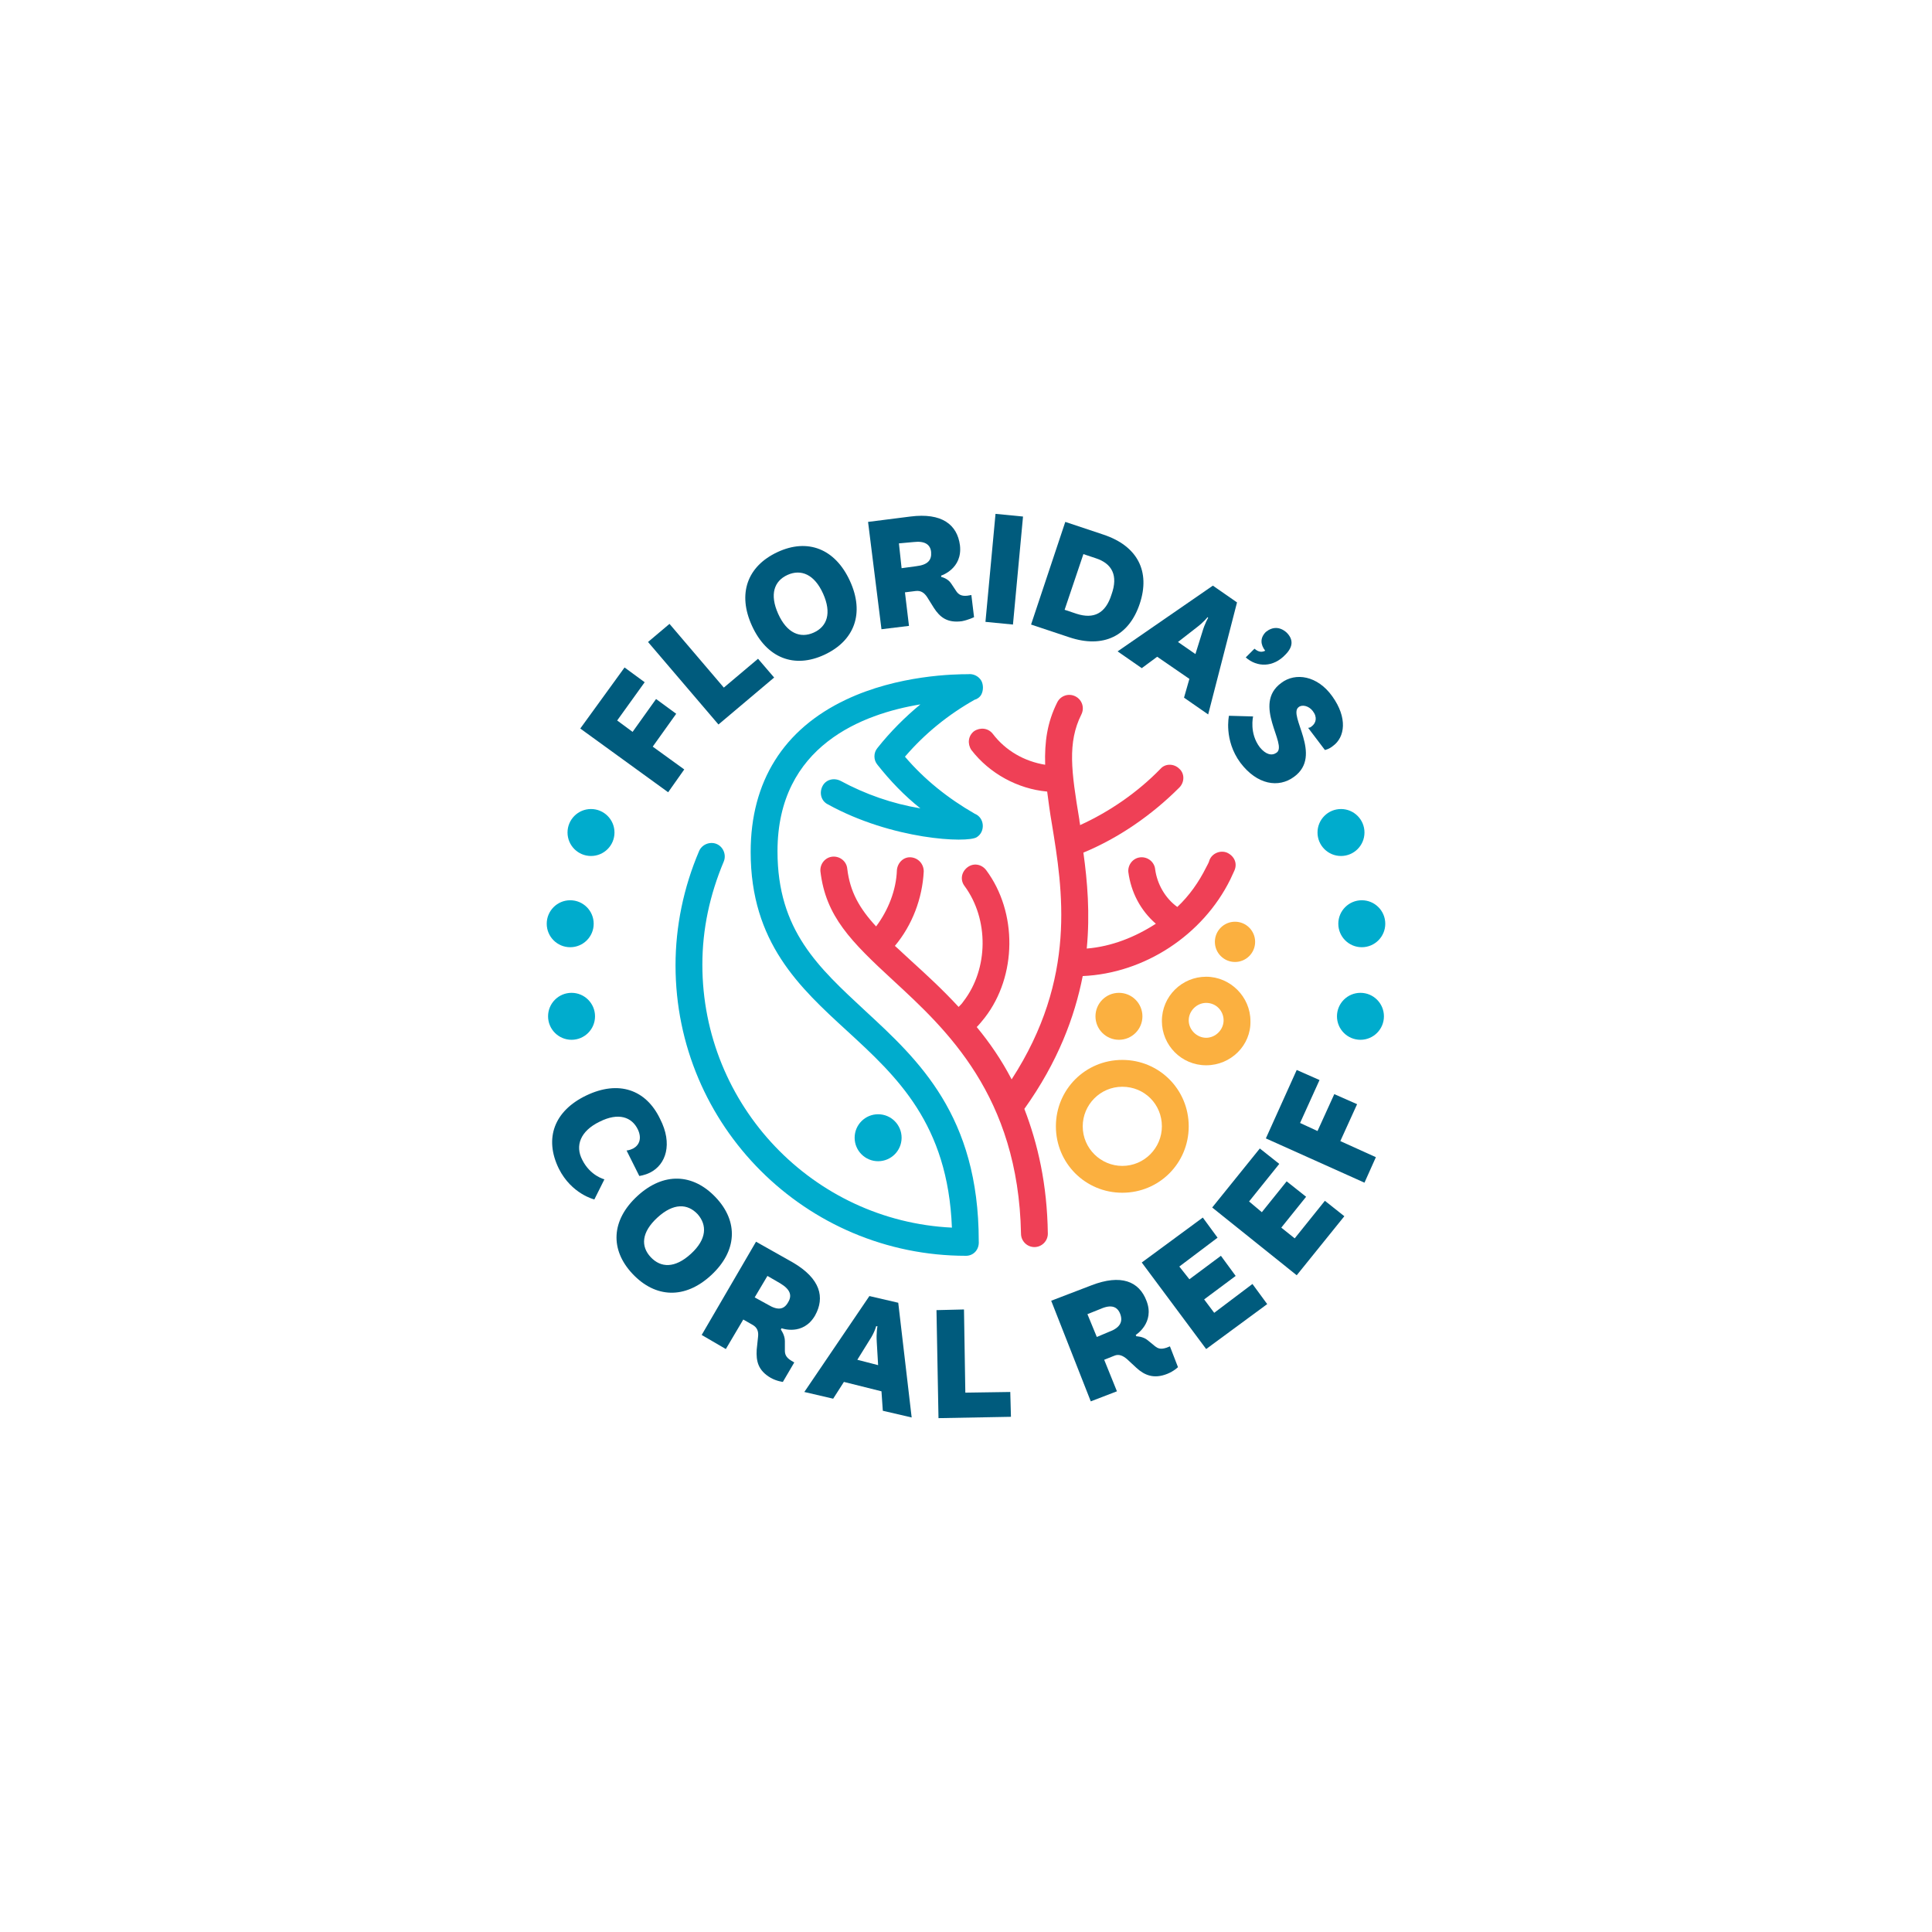 <?xml version="1.0" encoding="utf-8"?>
<!-- Generator: Adobe Illustrator 24.0.1, SVG Export Plug-In . SVG Version: 6.00 Build 0)  -->
<svg version="1.1" id="Layer_1" xmlns="http://www.w3.org/2000/svg" xmlns:xlink="http://www.w3.org/1999/xlink" x="0px" y="0px"
	 viewBox="0 0 288 288" style="enable-background:new 0 0 288 288;" xml:space="preserve">
<style type="text/css">
	.st0{fill:#FFFFFF;}
	.st1{fill:#005B7D;}
	.st2{fill:#FEEDE5;}
	.st3{fill:#FBB040;}
	.st4{fill:#EF4056;}
	.st5{fill:#00ACCD;}
</style>
<g>
	<g>
		<path class="st1" d="M94.3,109.1l3.5-4.9l3,2.2l-3.5,4.9l4.7,3.4l-2.4,3.4l-13.1-9.5l6.6-9.1l3,2.2l-4.1,5.7L94.3,109.1z"/>
		<path class="st1" d="M107.9,102.5l5.1-4.3l2.4,2.8l-8.3,7L96.6,95.7l3.2-2.7L107.9,102.5z"/>
		<path class="st1" d="M122.9,97.6c-4.5,2.1-8.6,0.5-10.8-4.3s-0.7-8.9,3.8-11c4.5-2.1,8.6-0.5,10.8,4.3
			C128.9,91.4,127.4,95.5,122.9,97.6z M121.3,94.3c2-0.9,2.7-2.9,1.4-5.8c-1.3-2.9-3.3-3.7-5.3-2.8c-2,0.9-2.7,2.9-1.4,5.8
			C117.3,94.4,119.3,95.2,121.3,94.3z"/>
		<path class="st1" d="M135.7,77c4.7-0.6,7,1.2,7.4,4.3c0.4,3.5-2.8,4.5-2.8,4.5l0,0.2c0,0,1,0.2,1.5,1l0.8,1.2
			c0.3,0.4,0.7,0.7,1.6,0.6l0.6-0.1l0.4,3.3c0,0-0.8,0.4-1.8,0.6c-2.2,0.3-3.3-0.6-4.2-2l-1-1.6c-0.4-0.6-0.9-1-1.7-0.9l-1.6,0.2
			l0.6,5l-4.1,0.5l-2-16L135.7,77z M136.6,84.4c1.7-0.2,2.3-0.9,2.2-2.1c-0.1-1.1-0.9-1.7-2.6-1.5L134,81l0.4,3.7L136.6,84.4z"/>
		<path class="st1" d="M151,93.1l-4.1-0.4l1.5-16.1l4.1,0.4L151,93.1z"/>
		<path class="st1" d="M159.4,95l-5.7-1.9l5.1-15.3l5.7,1.9c5.1,1.7,7,5.5,5.4,10.3S164.5,96.7,159.4,95z M163.3,83.2l-1.8-0.6
			l-2.8,8.3l1.8,0.6c2.5,0.8,4.3,0,5.2-2.9C166.7,85.8,165.8,84,163.3,83.2z"/>
		<path class="st1" d="M172.5,97.9l-2.3,1.7l-3.6-2.5l14.2-9.8l3.6,2.5l-4.3,16.7l-3.6-2.5l0.8-2.8L172.5,97.9z M180,92
			c0,0-0.5,0.7-1.7,1.6l-2.7,2.1l2.6,1.8l1-3.2c0.4-1.4,0.9-2.2,0.9-2.2L180,92z"/>
		<path class="st1" d="M191.8,94.3c1,1,1,2.1-0.2,3.3c-1.8,1.9-4.2,1.9-5.9,0.4l1.3-1.3c0.7,0.6,1.2,0.5,1.6,0.3
			c-0.7-0.9-0.8-1.9,0.1-2.8C189.7,93.4,190.8,93.4,191.8,94.3z"/>
		<path class="st1" d="M190.3,112.2c1.7-1.2-3.7-7.2,0.7-10.4c2.1-1.6,5.4-1.1,7.6,2c2.3,3.2,1.9,6.1,0.1,7.4
			c-0.6,0.5-1.2,0.6-1.2,0.6l-2.5-3.3c0,0,0.3,0,0.5-0.2c0.7-0.5,0.9-1.4,0.2-2.3c-0.6-0.8-1.6-1-2.1-0.6c-1.7,1.2,3.7,7.2-0.7,10.4
			c-2.3,1.7-5.5,1.2-8-2.1c-2.5-3.4-1.7-7-1.7-7l3.6,0.1c0,0-0.6,2.5,1,4.6C188.7,112.5,189.6,112.7,190.3,112.2z"/>
	</g>
	<g>
		<path class="st1" d="M96.9,174.8c-0.8,0.4-1.6,0.5-1.6,0.5l-1.9-3.8c0,0,0.4,0,1-0.3c0.9-0.5,1.3-1.5,0.7-2.8
			c-0.9-1.9-2.9-2.6-5.7-1.2c-2.9,1.4-3.7,3.6-2.6,5.7c1.2,2.4,3.3,2.9,3.3,2.9l-1.5,3c0,0-3.4-0.8-5.3-4.6
			c-2.2-4.5-0.7-8.6,4.1-10.9c4.8-2.3,8.9-0.9,11,3.5C100.3,170.5,99.3,173.6,96.9,174.8z"/>
		<path class="st1" d="M94.3,189.9c-3.4-3.6-3.2-8,0.7-11.6c3.9-3.6,8.3-3.4,11.7,0.2c3.4,3.6,3.2,8-0.7,11.6
			C102.1,193.7,97.7,193.5,94.3,189.9z M97,187.4c1.5,1.6,3.6,1.7,6-0.5c2.4-2.2,2.4-4.3,1-5.9c-1.5-1.6-3.6-1.7-6,0.5
			C95.6,183.7,95.5,185.8,97,187.4z"/>
		<path class="st1" d="M118.2,188.2c4.1,2.4,4.8,5.2,3.3,7.9c-1.8,3.1-5,1.9-5,1.9l-0.1,0.2c0,0,0.6,0.8,0.6,1.7l0,1.4
			c0,0.5,0.1,1,0.9,1.5l0.5,0.3l-1.7,2.9c0,0-0.9-0.1-1.8-0.6c-1.9-1.1-2.2-2.5-2.1-4.2l0.2-1.9c0.1-0.8-0.1-1.4-0.8-1.8l-1.4-0.8
			l-2.6,4.4l-3.6-2.1l8.1-13.9L118.2,188.2z M114.5,194.5c1.5,0.9,2.4,0.7,3-0.4c0.6-1,0.3-1.9-1.2-2.8l-1.9-1.1l-1.9,3.2
			L114.5,194.5z"/>
		<path class="st1" d="M125.8,206l-1.6,2.5l-4.3-1l9.7-14.3l4.3,1l2,17.1l-4.3-1l-0.2-2.9L125.8,206z M130.6,197.7
			c0,0-0.2,0.9-1,2.1l-1.8,2.9l3.1,0.8l-0.2-3.4c-0.1-1.4,0.1-2.4,0.1-2.4L130.6,197.7z"/>
		<path class="st1" d="M143.9,207.6l6.7-0.1l0.1,3.7l-10.8,0.2l-0.3-16.1l4.1-0.1L143.9,207.6z"/>
		<path class="st1" d="M162.7,191.6c4.4-1.7,7.1-0.6,8.2,2.3c1.3,3.3-1.6,5.1-1.6,5.1l0.1,0.2c0,0,1,0,1.7,0.6l1.1,0.9
			c0.4,0.3,0.8,0.5,1.7,0.2l0.5-0.2l1.2,3.1c0,0-0.6,0.6-1.6,1c-2,0.8-3.4,0.2-4.6-0.9l-1.4-1.3c-0.6-0.5-1.2-0.8-1.9-0.5l-1.5,0.6
			l1.9,4.7l-3.9,1.5l-5.9-15L162.7,191.6z M165.4,198.5c1.6-0.6,2-1.5,1.6-2.6c-0.4-1.1-1.3-1.5-2.9-0.8l-2,0.8l1.4,3.4L165.4,198.5
			z"/>
		<path class="st1" d="M177.3,190.7l4.7-3.5l2.2,3l-4.7,3.5l1.5,2l5.7-4.3l2.2,3l-9.1,6.7l-9.6-12.9l9.1-6.7l2.2,3l-5.7,4.3
			L177.3,190.7z"/>
		<path class="st1" d="M188.1,180.7l3.7-4.6l2.9,2.3l-3.7,4.6l2,1.6l4.5-5.6l2.9,2.3l-7.1,8.8l-12.6-10.1l7.1-8.8l2.9,2.3l-4.5,5.6
			L188.1,180.7z"/>
		<path class="st1" d="M196.4,168.6l2.5-5.5l3.4,1.5l-2.5,5.5l5.3,2.4l-1.7,3.8l-14.7-6.6l4.6-10.2l3.4,1.5l-2.9,6.4L196.4,168.6z"
			/>
	</g>
	<g>
		<g>
			<circle class="st5" cx="85" cy="137.7" r="3.5"/>
			<circle class="st5" cx="85.2" cy="151.5" r="3.5"/>
			<circle class="st5" cx="88.1" cy="124.1" r="3.5"/>
		</g>
		<g>
			<circle class="st5" cx="203" cy="137.7" r="3.5"/>
			<circle class="st5" cx="202.8" cy="151.5" r="3.5"/>
			<circle class="st5" cx="199.9" cy="124.1" r="3.5"/>
		</g>
	</g>
	<g>
		<g>
			<path class="st5" d="M144,187.2c-23.9,0-43.3-19.4-43.3-43.3c0-5.8,1.2-11.6,3.5-17c0.4-1,1.6-1.5,2.6-1.1c1,0.4,1.5,1.6,1.1,2.6
				c-2.1,5-3.2,10.1-3.2,15.4c0,21,16.5,38.2,37.2,39.2c-0.6-15.5-8.2-22.5-15.6-29.3c-7.1-6.5-14.4-13.2-14.4-26.7
				c0-10.5,4.9-18.3,14.2-22.7c7.8-3.7,16.3-3.8,18.2-3.8c0.8-0.1,1.6,0.3,2,1c0.3,0.6,0.3,1.4,0,2c-0.2,0.4-0.6,0.7-1,0.8
				c-3.9,2.2-7.4,5-10.4,8.5c2.9,3.4,6.4,6.2,10.4,8.5c1.5,0.6,1.6,2.7,0.3,3.5c-1.4,0.9-12.6,0.4-22.2-4.9c-1-0.5-1.3-1.7-0.8-2.7
				c0.5-1,1.7-1.3,2.7-0.8c3.7,2,7.7,3.4,11.9,4.1c-2.4-1.9-4.5-4.1-6.4-6.5c-0.6-0.7-0.6-1.8,0-2.5c1.9-2.4,4.1-4.6,6.4-6.5
				c-8.5,1.4-21.3,6.1-21.3,21.9c0,11.8,6.1,17.3,13.1,23.8c7.9,7.3,16.9,15.6,16.9,34.3C146,186.3,145.1,187.2,144,187.2z"/>
			<path class="st4" d="M182.9,127.1c-1-0.4-2.2,0.1-2.6,1.1c-0.1,0.4-0.3,0.7-0.5,1.1c-1.1,2.2-2.5,4.2-4.3,5.9
				c-1.8-1.3-3-3.4-3.3-5.6c-0.1-1.1-1.1-1.9-2.2-1.8c-1.1,0.1-1.9,1.1-1.8,2.2c0.4,3,1.8,5.7,4.1,7.7c-3.1,2-6.6,3.4-10.3,3.7
				c0.5-5.2,0.1-10-0.5-14.3c5.3-2.2,10.2-5.6,14.3-9.7c0.8-0.8,0.8-2.1,0-2.8c-0.8-0.8-2.1-0.8-2.8,0c-3.4,3.5-7.6,6.4-12,8.4
				c0-0.3-0.1-0.5-0.1-0.8c-1.2-7.2-1.8-11.5,0.3-15.7c0.5-1,0.1-2.2-0.9-2.7c-1-0.5-2.2-0.1-2.7,0.9c-1.5,3-1.9,5.9-1.8,9.3
				c-3.1-0.5-5.9-2.1-7.8-4.6c-0.7-0.9-1.9-1-2.8-0.4c-0.9,0.7-1,1.9-0.4,2.8c2.7,3.5,6.9,5.8,11.3,6.2c0.2,1.5,0.4,3.1,0.7,4.8
				c1.6,9.8,3.8,23-6,38.1c-1.5-2.9-3.3-5.5-5.2-7.8c0.4-0.4,0.8-0.9,1.2-1.4c4.8-6.2,4.9-15.7,0.2-22c-0.7-0.9-1.9-1.1-2.8-0.4
				c-0.9,0.7-1.1,1.9-0.4,2.8c3.6,4.9,3.6,12.3-0.2,17.2c-0.2,0.3-0.4,0.5-0.7,0.8c-2.4-2.6-4.8-4.8-7-6.8c-0.9-0.8-1.7-1.6-2.5-2.3
				c2.6-3.1,4.1-7.1,4.3-11.1c0-1.1-0.8-2-1.9-2.1c-1.1-0.1-2,0.8-2.1,1.9c-0.1,3-1.3,6-3.1,8.4c-2.5-2.7-3.9-5.2-4.3-8.6
				c-0.1-1.1-1.1-1.9-2.2-1.8c-1.1,0.1-1.9,1.1-1.8,2.2c0.8,6.7,4.5,10.4,10.9,16.3c7.8,7.2,18.6,17.1,19,37.7c0,1.1,0.9,2,2,2
				c0,0,0,0,0,0c1.1,0,2-0.9,2-2c-0.1-7.4-1.5-13.4-3.5-18.6c5-7,7.5-13.7,8.7-19.8c9.2-0.4,17.9-6.1,22-14.4
				c0.2-0.4,0.4-0.9,0.6-1.3C184.5,128.7,184,127.6,182.9,127.1z"/>
			<path class="st3" d="M167.3,177.8c-5.5,0-9.9-4.4-9.9-9.9c0-5.5,4.4-9.9,9.9-9.9c5.5,0,9.9,4.4,9.9,9.9
				C177.2,173.4,172.8,177.8,167.3,177.8z M167.3,162c-3.3,0-5.9,2.7-5.9,5.9c0,3.3,2.7,5.9,5.9,5.9c3.3,0,5.9-2.7,5.9-5.9
				C173.2,164.6,170.6,162,167.3,162z"/>
			<path class="st3" d="M179.8,158.8c-3.7,0-6.6-3-6.6-6.6c0-3.7,3-6.6,6.6-6.6s6.6,3,6.6,6.6C186.5,155.8,183.5,158.8,179.8,158.8z
				 M179.8,149.5c-1.4,0-2.6,1.2-2.6,2.6c0,1.4,1.2,2.6,2.6,2.6s2.6-1.2,2.6-2.6C182.4,150.7,181.3,149.5,179.8,149.5z"/>
			<circle class="st5" cx="130.9" cy="169.6" r="3.5"/>
			<circle class="st3" cx="166.8" cy="151.5" r="3.5"/>
			<circle class="st3" cx="184.1" cy="140.4" r="3"/>
		</g>
	</g>
</g>
</svg>
